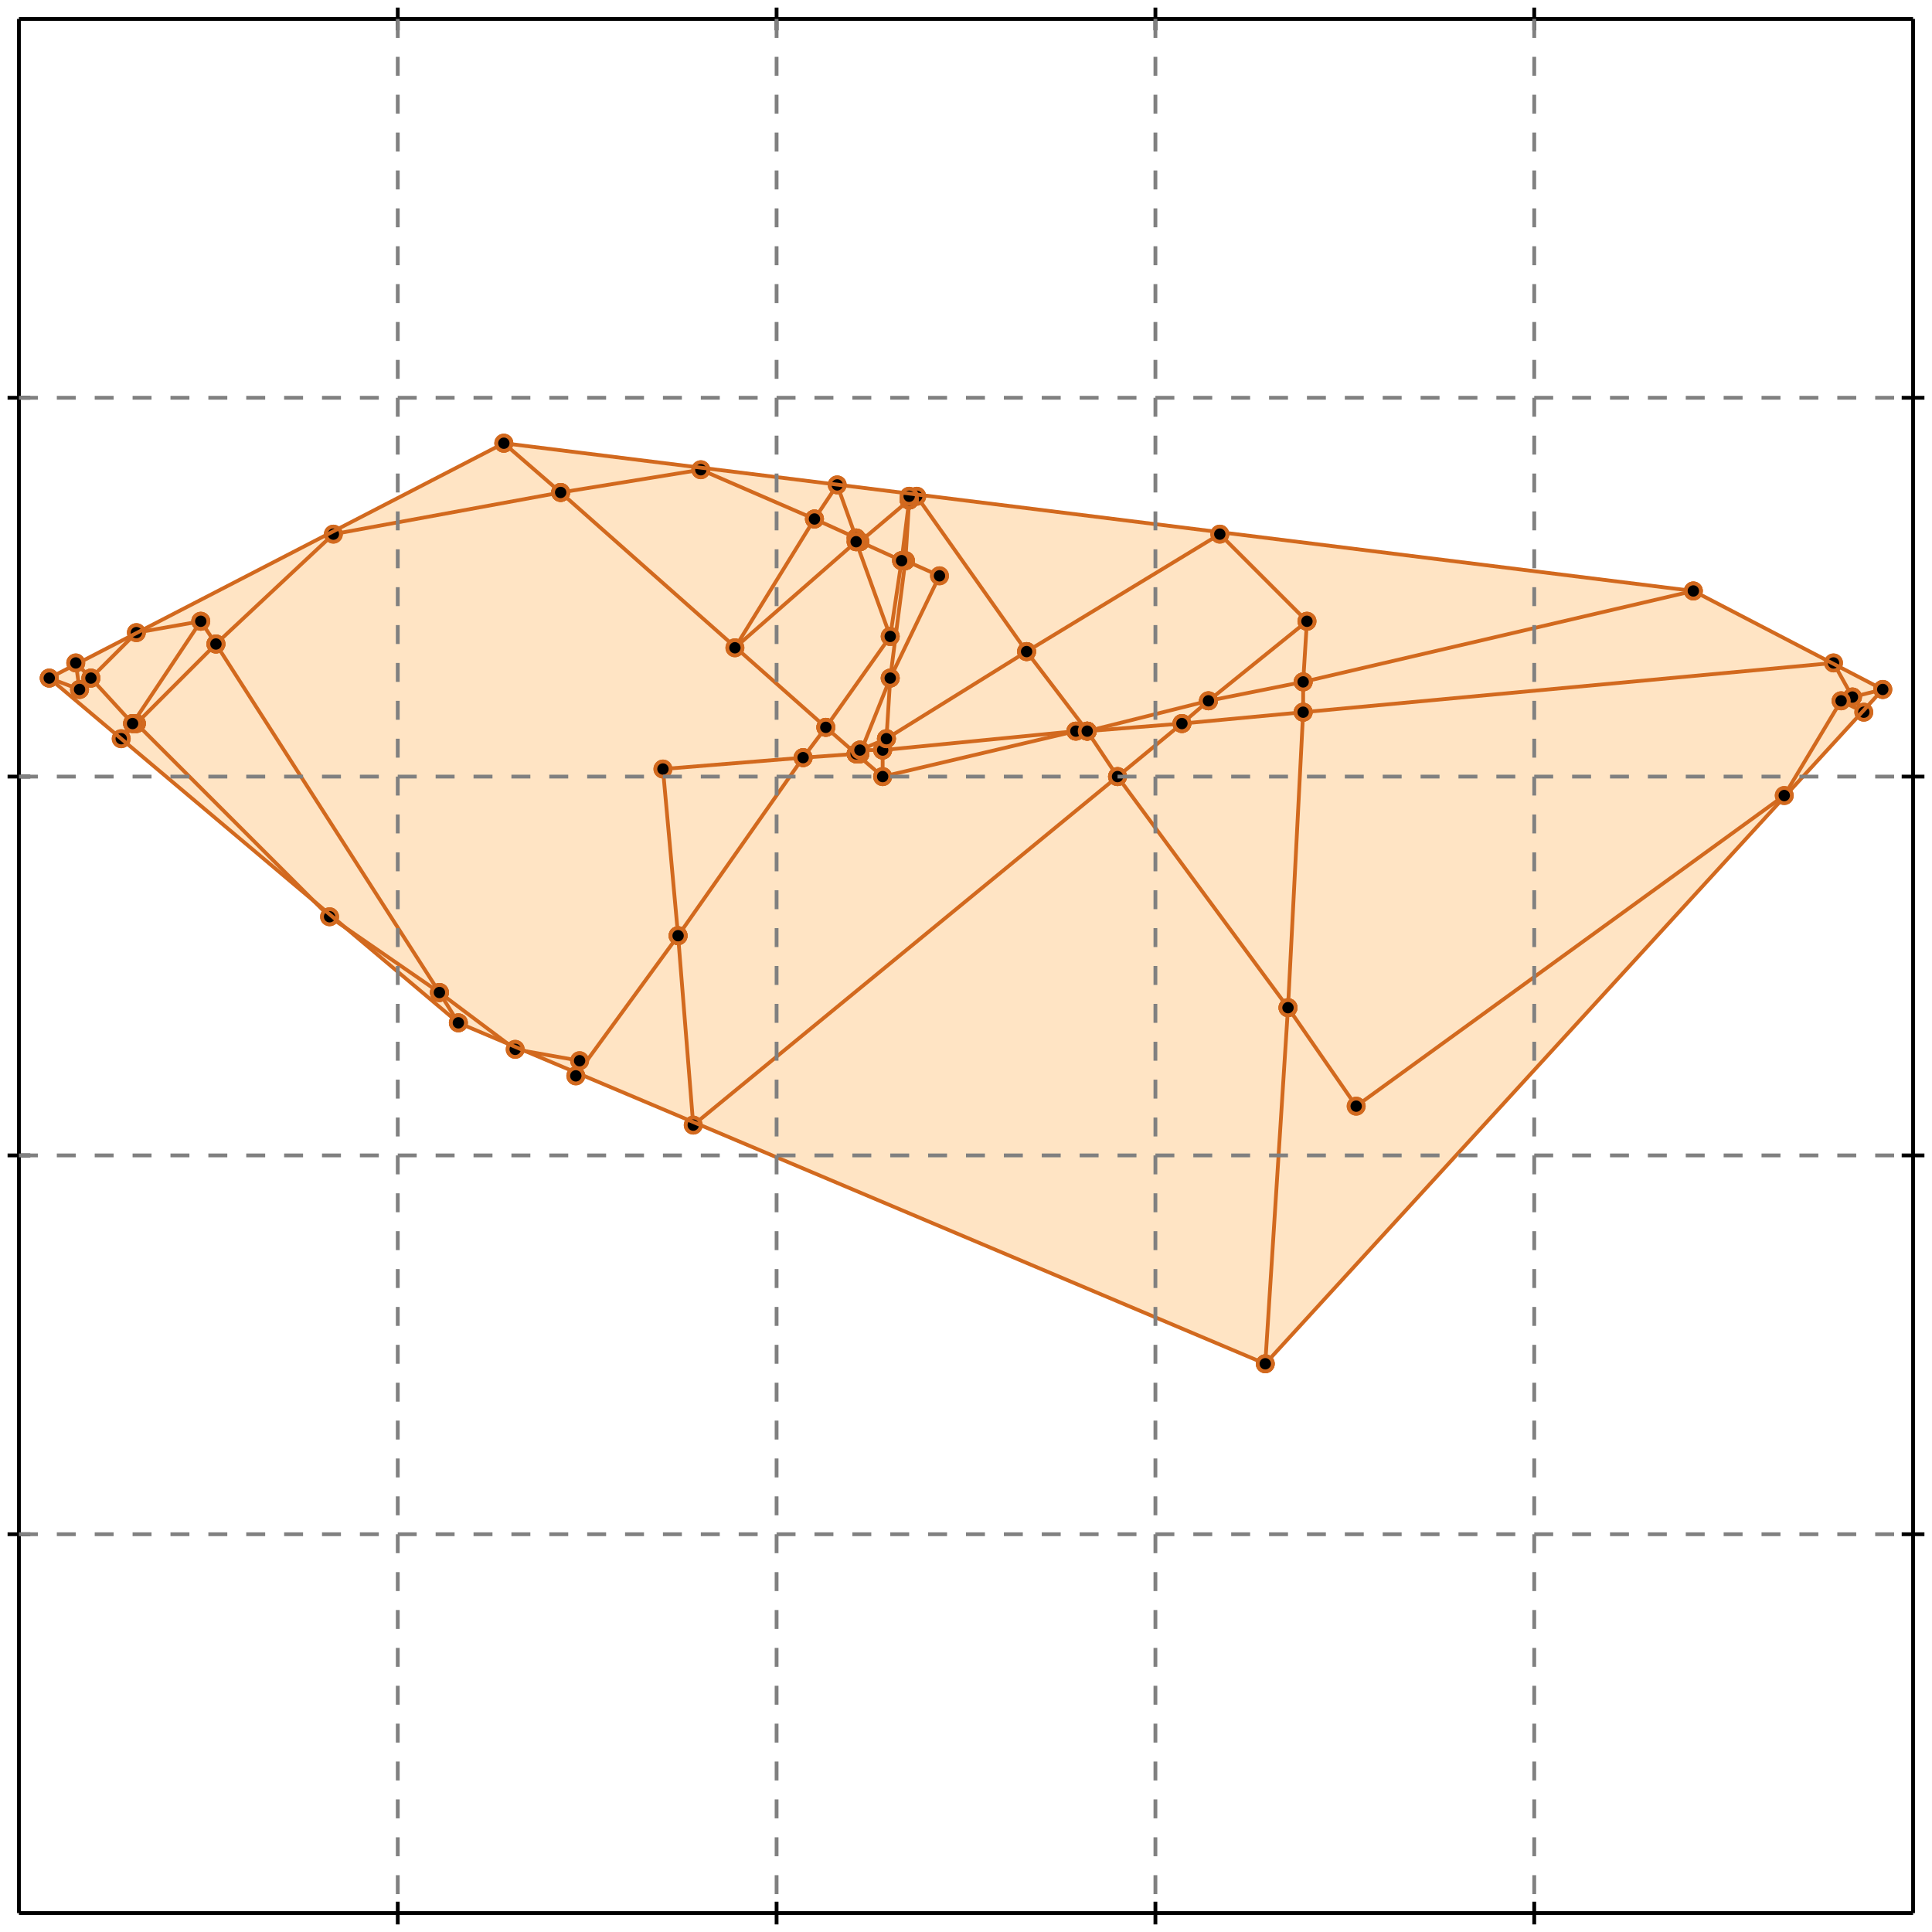 <?xml version="1.0" standalone="no"?>
<!DOCTYPE svg PUBLIC "-//W3C//DTD SVG 1.1//EN" 
  "http://www.w3.org/Graphics/SVG/1.1/DTD/svg11.dtd">
<svg width="510" height="510" version="1.1" id="toplevel"
    xmlns="http://www.w3.org/2000/svg"
    xmlns:xlink="http://www.w3.org/1999/xlink">
  <polygon points="334,360 497,182 447,156 133,117 13,179 121,270" fill="bisque"/>
  <g stroke="chocolate" stroke-width="1">
    <line x1="287" y1="193" x2="319" y2="185"/>
    <circle cx="287" cy="193" r="2"/>
    <circle cx="319" cy="185" r="2"/>
  </g>
  <g stroke="chocolate" stroke-width="1">
    <line x1="284" y1="193" x2="287" y2="193"/>
    <circle cx="284" cy="193" r="2"/>
    <circle cx="287" cy="193" r="2"/>
  </g>
  <g stroke="chocolate" stroke-width="1">
    <line x1="287" y1="193" x2="271" y2="172"/>
    <circle cx="287" cy="193" r="2"/>
    <circle cx="271" cy="172" r="2"/>
  </g>
  <g stroke="chocolate" stroke-width="1">
    <line x1="287" y1="193" x2="287" y2="193"/>
    <circle cx="287" cy="193" r="2"/>
    <circle cx="287" cy="193" r="2"/>
  </g>
  <g stroke="chocolate" stroke-width="1">
    <line x1="226" y1="199" x2="227" y2="199"/>
    <circle cx="226" cy="199" r="2"/>
    <circle cx="227" cy="199" r="2"/>
  </g>
  <g stroke="chocolate" stroke-width="1">
    <line x1="212" y1="200" x2="226" y2="199"/>
    <circle cx="212" cy="200" r="2"/>
    <circle cx="226" cy="199" r="2"/>
  </g>
  <g stroke="chocolate" stroke-width="1">
    <line x1="226" y1="199" x2="218" y2="192"/>
    <circle cx="226" cy="199" r="2"/>
    <circle cx="218" cy="192" r="2"/>
  </g>
  <g stroke="chocolate" stroke-width="1">
    <line x1="233" y1="205" x2="226" y2="199"/>
    <circle cx="233" cy="205" r="2"/>
    <circle cx="226" cy="199" r="2"/>
  </g>
  <g stroke="chocolate" stroke-width="1">
    <line x1="312" y1="191" x2="344" y2="188"/>
    <circle cx="312" cy="191" r="2"/>
    <circle cx="344" cy="188" r="2"/>
  </g>
  <g stroke="chocolate" stroke-width="1">
    <line x1="287" y1="193" x2="312" y2="191"/>
    <circle cx="287" cy="193" r="2"/>
    <circle cx="312" cy="191" r="2"/>
  </g>
  <g stroke="chocolate" stroke-width="1">
    <line x1="312" y1="191" x2="319" y2="185"/>
    <circle cx="312" cy="191" r="2"/>
    <circle cx="319" cy="185" r="2"/>
  </g>
  <g stroke="chocolate" stroke-width="1">
    <line x1="295" y1="205" x2="312" y2="191"/>
    <circle cx="295" cy="205" r="2"/>
    <circle cx="312" cy="191" r="2"/>
  </g>
  <g stroke="chocolate" stroke-width="1">
    <line x1="284" y1="193" x2="287" y2="193"/>
    <circle cx="284" cy="193" r="2"/>
    <circle cx="287" cy="193" r="2"/>
  </g>
  <g stroke="chocolate" stroke-width="1">
    <line x1="233" y1="198" x2="284" y2="193"/>
    <circle cx="233" cy="198" r="2"/>
    <circle cx="284" cy="193" r="2"/>
  </g>
  <g stroke="chocolate" stroke-width="1">
    <line x1="233" y1="205" x2="284" y2="193"/>
    <circle cx="233" cy="205" r="2"/>
    <circle cx="284" cy="193" r="2"/>
  </g>
  <g stroke="chocolate" stroke-width="1">
    <line x1="344" y1="188" x2="484" y2="175"/>
    <circle cx="344" cy="188" r="2"/>
    <circle cx="484" cy="175" r="2"/>
  </g>
  <g stroke="chocolate" stroke-width="1">
    <line x1="344" y1="188" x2="344" y2="180"/>
    <circle cx="344" cy="188" r="2"/>
    <circle cx="344" cy="180" r="2"/>
  </g>
  <g stroke="chocolate" stroke-width="1">
    <line x1="340" y1="266" x2="344" y2="188"/>
    <circle cx="340" cy="266" r="2"/>
    <circle cx="344" cy="188" r="2"/>
  </g>
  <g stroke="chocolate" stroke-width="1">
    <line x1="239" y1="148" x2="238" y2="148"/>
    <circle cx="239" cy="148" r="2"/>
    <circle cx="238" cy="148" r="2"/>
  </g>
  <g stroke="chocolate" stroke-width="1">
    <line x1="248" y1="152" x2="239" y2="148"/>
    <circle cx="248" cy="152" r="2"/>
    <circle cx="239" cy="148" r="2"/>
  </g>
  <g stroke="chocolate" stroke-width="1">
    <line x1="239" y1="148" x2="240" y2="132"/>
    <circle cx="239" cy="148" r="2"/>
    <circle cx="240" cy="132" r="2"/>
  </g>
  <g stroke="chocolate" stroke-width="1">
    <line x1="235" y1="179" x2="239" y2="148"/>
    <circle cx="235" cy="179" r="2"/>
    <circle cx="239" cy="148" r="2"/>
  </g>
  <g stroke="chocolate" stroke-width="1">
    <line x1="271" y1="172" x2="242" y2="131"/>
    <circle cx="271" cy="172" r="2"/>
    <circle cx="242" cy="131" r="2"/>
  </g>
  <g stroke="chocolate" stroke-width="1">
    <line x1="271" y1="172" x2="322" y2="141"/>
    <circle cx="271" cy="172" r="2"/>
    <circle cx="322" cy="141" r="2"/>
  </g>
  <g stroke="chocolate" stroke-width="1">
    <line x1="234" y1="195" x2="271" y2="172"/>
    <circle cx="234" cy="195" r="2"/>
    <circle cx="271" cy="172" r="2"/>
  </g>
  <g stroke="chocolate" stroke-width="1">
    <line x1="227" y1="198" x2="233" y2="198"/>
    <circle cx="227" cy="198" r="2"/>
    <circle cx="233" cy="198" r="2"/>
  </g>
  <g stroke="chocolate" stroke-width="1">
    <line x1="233" y1="198" x2="234" y2="195"/>
    <circle cx="233" cy="198" r="2"/>
    <circle cx="234" cy="195" r="2"/>
  </g>
  <g stroke="chocolate" stroke-width="1">
    <line x1="233" y1="205" x2="233" y2="198"/>
    <circle cx="233" cy="205" r="2"/>
    <circle cx="233" cy="198" r="2"/>
  </g>
  <g stroke="chocolate" stroke-width="1">
    <line x1="212" y1="200" x2="218" y2="192"/>
    <circle cx="212" cy="200" r="2"/>
    <circle cx="218" cy="192" r="2"/>
  </g>
  <g stroke="chocolate" stroke-width="1">
    <line x1="179" y1="247" x2="212" y2="200"/>
    <circle cx="179" cy="247" r="2"/>
    <circle cx="212" cy="200" r="2"/>
  </g>
  <g stroke="chocolate" stroke-width="1">
    <line x1="175" y1="203" x2="212" y2="200"/>
    <circle cx="175" cy="203" r="2"/>
    <circle cx="212" cy="200" r="2"/>
  </g>
  <g stroke="chocolate" stroke-width="1">
    <line x1="227" y1="143" x2="226" y2="142"/>
    <circle cx="227" cy="143" r="2"/>
    <circle cx="226" cy="142" r="2"/>
  </g>
  <g stroke="chocolate" stroke-width="1">
    <line x1="238" y1="148" x2="227" y2="143"/>
    <circle cx="238" cy="148" r="2"/>
    <circle cx="227" cy="143" r="2"/>
  </g>
  <g stroke="chocolate" stroke-width="1">
    <line x1="227" y1="143" x2="240" y2="132"/>
    <circle cx="227" cy="143" r="2"/>
    <circle cx="240" cy="132" r="2"/>
  </g>
  <g stroke="chocolate" stroke-width="1">
    <line x1="226" y1="143" x2="227" y2="143"/>
    <circle cx="226" cy="143" r="2"/>
    <circle cx="227" cy="143" r="2"/>
  </g>
  <g stroke="chocolate" stroke-width="1">
    <line x1="226" y1="142" x2="215" y2="137"/>
    <circle cx="226" cy="142" r="2"/>
    <circle cx="215" cy="137" r="2"/>
  </g>
  <g stroke="chocolate" stroke-width="1">
    <line x1="226" y1="142" x2="221" y2="128"/>
    <circle cx="226" cy="142" r="2"/>
    <circle cx="221" cy="128" r="2"/>
  </g>
  <g stroke="chocolate" stroke-width="1">
    <line x1="226" y1="143" x2="226" y2="142"/>
    <circle cx="226" cy="143" r="2"/>
    <circle cx="226" cy="142" r="2"/>
  </g>
  <g stroke="chocolate" stroke-width="1">
    <line x1="36" y1="191" x2="57" y2="170"/>
    <circle cx="36" cy="191" r="2"/>
    <circle cx="57" cy="170" r="2"/>
  </g>
  <g stroke="chocolate" stroke-width="1">
    <line x1="32" y1="195" x2="36" y2="191"/>
    <circle cx="32" cy="195" r="2"/>
    <circle cx="36" cy="191" r="2"/>
  </g>
  <g stroke="chocolate" stroke-width="1">
    <line x1="36" y1="191" x2="35" y2="191"/>
    <circle cx="36" cy="191" r="2"/>
    <circle cx="35" cy="191" r="2"/>
  </g>
  <g stroke="chocolate" stroke-width="1">
    <line x1="87" y1="242" x2="36" y2="191"/>
    <circle cx="87" cy="242" r="2"/>
    <circle cx="36" cy="191" r="2"/>
  </g>
  <g stroke="chocolate" stroke-width="1">
    <line x1="295" y1="205" x2="287" y2="193"/>
    <circle cx="295" cy="205" r="2"/>
    <circle cx="287" cy="193" r="2"/>
  </g>
  <g stroke="chocolate" stroke-width="1">
    <line x1="218" y1="192" x2="148" y2="130"/>
    <circle cx="218" cy="192" r="2"/>
    <circle cx="148" cy="130" r="2"/>
  </g>
  <g stroke="chocolate" stroke-width="1">
    <line x1="218" y1="192" x2="235" y2="168"/>
    <circle cx="218" cy="192" r="2"/>
    <circle cx="235" cy="168" r="2"/>
  </g>
  <g stroke="chocolate" stroke-width="1">
    <line x1="319" y1="185" x2="345" y2="164"/>
    <circle cx="319" cy="185" r="2"/>
    <circle cx="345" cy="164" r="2"/>
  </g>
  <g stroke="chocolate" stroke-width="1">
    <line x1="319" y1="185" x2="344" y2="180"/>
    <circle cx="319" cy="185" r="2"/>
    <circle cx="344" cy="180" r="2"/>
  </g>
  <g stroke="chocolate" stroke-width="1">
    <line x1="340" y1="266" x2="295" y2="205"/>
    <circle cx="340" cy="266" r="2"/>
    <circle cx="295" cy="205" r="2"/>
  </g>
  <g stroke="chocolate" stroke-width="1">
    <line x1="358" y1="292" x2="340" y2="266"/>
    <circle cx="358" cy="292" r="2"/>
    <circle cx="340" cy="266" r="2"/>
  </g>
  <g stroke="chocolate" stroke-width="1">
    <line x1="334" y1="360" x2="340" y2="266"/>
    <circle cx="334" cy="360" r="2"/>
    <circle cx="340" cy="266" r="2"/>
  </g>
  <g stroke="chocolate" stroke-width="1">
    <line x1="238" y1="148" x2="240" y2="132"/>
    <circle cx="238" cy="148" r="2"/>
    <circle cx="240" cy="132" r="2"/>
  </g>
  <g stroke="chocolate" stroke-width="1">
    <line x1="235" y1="168" x2="238" y2="148"/>
    <circle cx="235" cy="168" r="2"/>
    <circle cx="238" cy="148" r="2"/>
  </g>
  <g stroke="chocolate" stroke-width="1">
    <line x1="240" y1="132" x2="242" y2="131"/>
    <circle cx="240" cy="132" r="2"/>
    <circle cx="242" cy="131" r="2"/>
  </g>
  <g stroke="chocolate" stroke-width="1">
    <line x1="240" y1="132" x2="240" y2="132"/>
    <circle cx="240" cy="132" r="2"/>
    <circle cx="240" cy="132" r="2"/>
  </g>
  <g stroke="chocolate" stroke-width="1">
    <line x1="240" y1="132" x2="240" y2="131"/>
    <circle cx="240" cy="132" r="2"/>
    <circle cx="240" cy="131" r="2"/>
  </g>
  <g stroke="chocolate" stroke-width="1">
    <line x1="227" y1="198" x2="234" y2="195"/>
    <circle cx="227" cy="198" r="2"/>
    <circle cx="234" cy="195" r="2"/>
  </g>
  <g stroke="chocolate" stroke-width="1">
    <line x1="234" y1="195" x2="235" y2="179"/>
    <circle cx="234" cy="195" r="2"/>
    <circle cx="235" cy="179" r="2"/>
  </g>
  <g stroke="chocolate" stroke-width="1">
    <line x1="227" y1="199" x2="227" y2="198"/>
    <circle cx="227" cy="199" r="2"/>
    <circle cx="227" cy="198" r="2"/>
  </g>
  <g stroke="chocolate" stroke-width="1">
    <line x1="227" y1="199" x2="235" y2="179"/>
    <circle cx="227" cy="199" r="2"/>
    <circle cx="235" cy="179" r="2"/>
  </g>
  <g stroke="chocolate" stroke-width="1">
    <line x1="226" y1="199" x2="227" y2="199"/>
    <circle cx="226" cy="199" r="2"/>
    <circle cx="227" cy="199" r="2"/>
  </g>
  <g stroke="chocolate" stroke-width="1">
    <line x1="148" y1="130" x2="185" y2="124"/>
    <circle cx="148" cy="130" r="2"/>
    <circle cx="185" cy="124" r="2"/>
  </g>
  <g stroke="chocolate" stroke-width="1">
    <line x1="88" y1="141" x2="148" y2="130"/>
    <circle cx="88" cy="141" r="2"/>
    <circle cx="148" cy="130" r="2"/>
  </g>
  <g stroke="chocolate" stroke-width="1">
    <line x1="148" y1="130" x2="133" y2="117"/>
    <circle cx="148" cy="130" r="2"/>
    <circle cx="133" cy="117" r="2"/>
  </g>
  <g stroke="chocolate" stroke-width="1">
    <line x1="116" y1="262" x2="57" y2="170"/>
    <circle cx="116" cy="262" r="2"/>
    <circle cx="57" cy="170" r="2"/>
  </g>
  <g stroke="chocolate" stroke-width="1">
    <line x1="121" y1="270" x2="116" y2="262"/>
    <circle cx="121" cy="270" r="2"/>
    <circle cx="116" cy="262" r="2"/>
  </g>
  <g stroke="chocolate" stroke-width="1">
    <line x1="116" y1="262" x2="87" y2="242"/>
    <circle cx="116" cy="262" r="2"/>
    <circle cx="87" cy="242" r="2"/>
  </g>
  <g stroke="chocolate" stroke-width="1">
    <line x1="136" y1="277" x2="116" y2="262"/>
    <circle cx="136" cy="277" r="2"/>
    <circle cx="116" cy="262" r="2"/>
  </g>
  <g stroke="chocolate" stroke-width="1">
    <line x1="489" y1="184" x2="484" y2="175"/>
    <circle cx="489" cy="184" r="2"/>
    <circle cx="484" cy="175" r="2"/>
  </g>
  <g stroke="chocolate" stroke-width="1">
    <line x1="492" y1="188" x2="489" y2="184"/>
    <circle cx="492" cy="188" r="2"/>
    <circle cx="489" cy="184" r="2"/>
  </g>
  <g stroke="chocolate" stroke-width="1">
    <line x1="489" y1="184" x2="497" y2="182"/>
    <circle cx="489" cy="184" r="2"/>
    <circle cx="497" cy="182" r="2"/>
  </g>
  <g stroke="chocolate" stroke-width="1">
    <line x1="486" y1="185" x2="489" y2="184"/>
    <circle cx="486" cy="185" r="2"/>
    <circle cx="489" cy="184" r="2"/>
  </g>
  <g stroke="chocolate" stroke-width="1">
    <line x1="24" y1="179" x2="20" y2="175"/>
    <circle cx="24" cy="179" r="2"/>
    <circle cx="20" cy="175" r="2"/>
  </g>
  <g stroke="chocolate" stroke-width="1">
    <line x1="35" y1="191" x2="24" y2="179"/>
    <circle cx="35" cy="191" r="2"/>
    <circle cx="24" cy="179" r="2"/>
  </g>
  <g stroke="chocolate" stroke-width="1">
    <line x1="24" y1="179" x2="36" y2="167"/>
    <circle cx="24" cy="179" r="2"/>
    <circle cx="36" cy="167" r="2"/>
  </g>
  <g stroke="chocolate" stroke-width="1">
    <line x1="21" y1="182" x2="24" y2="179"/>
    <circle cx="21" cy="182" r="2"/>
    <circle cx="24" cy="179" r="2"/>
  </g>
  <g stroke="chocolate" stroke-width="1">
    <line x1="226" y1="199" x2="227" y2="198"/>
    <circle cx="226" cy="199" r="2"/>
    <circle cx="227" cy="198" r="2"/>
  </g>
  <g stroke="chocolate" stroke-width="1">
    <line x1="57" y1="170" x2="88" y2="141"/>
    <circle cx="57" cy="170" r="2"/>
    <circle cx="88" cy="141" r="2"/>
  </g>
  <g stroke="chocolate" stroke-width="1">
    <line x1="57" y1="170" x2="53" y2="164"/>
    <circle cx="57" cy="170" r="2"/>
    <circle cx="53" cy="164" r="2"/>
  </g>
  <g stroke="chocolate" stroke-width="1">
    <line x1="194" y1="171" x2="226" y2="143"/>
    <circle cx="194" cy="171" r="2"/>
    <circle cx="226" cy="143" r="2"/>
  </g>
  <g stroke="chocolate" stroke-width="1">
    <line x1="235" y1="168" x2="226" y2="143"/>
    <circle cx="235" cy="168" r="2"/>
    <circle cx="226" cy="143" r="2"/>
  </g>
  <g stroke="chocolate" stroke-width="1">
    <line x1="35" y1="191" x2="53" y2="164"/>
    <circle cx="35" cy="191" r="2"/>
    <circle cx="53" cy="164" r="2"/>
  </g>
  <g stroke="chocolate" stroke-width="1">
    <line x1="32" y1="195" x2="35" y2="191"/>
    <circle cx="32" cy="195" r="2"/>
    <circle cx="35" cy="191" r="2"/>
  </g>
  <g stroke="chocolate" stroke-width="1">
    <line x1="183" y1="297" x2="295" y2="205"/>
    <circle cx="183" cy="297" r="2"/>
    <circle cx="295" cy="205" r="2"/>
  </g>
  <g stroke="chocolate" stroke-width="1">
    <line x1="215" y1="137" x2="185" y2="124"/>
    <circle cx="215" cy="137" r="2"/>
    <circle cx="185" cy="124" r="2"/>
  </g>
  <g stroke="chocolate" stroke-width="1">
    <line x1="215" y1="137" x2="221" y2="128"/>
    <circle cx="215" cy="137" r="2"/>
    <circle cx="221" cy="128" r="2"/>
  </g>
  <g stroke="chocolate" stroke-width="1">
    <line x1="194" y1="171" x2="215" y2="137"/>
    <circle cx="194" cy="171" r="2"/>
    <circle cx="215" cy="137" r="2"/>
  </g>
  <g stroke="chocolate" stroke-width="1">
    <line x1="179" y1="247" x2="175" y2="203"/>
    <circle cx="179" cy="247" r="2"/>
    <circle cx="175" cy="203" r="2"/>
  </g>
  <g stroke="chocolate" stroke-width="1">
    <line x1="183" y1="297" x2="179" y2="247"/>
    <circle cx="183" cy="297" r="2"/>
    <circle cx="179" cy="247" r="2"/>
  </g>
  <g stroke="chocolate" stroke-width="1">
    <line x1="152" y1="284" x2="179" y2="247"/>
    <circle cx="152" cy="284" r="2"/>
    <circle cx="179" cy="247" r="2"/>
  </g>
  <g stroke="chocolate" stroke-width="1">
    <line x1="344" y1="180" x2="447" y2="156"/>
    <circle cx="344" cy="180" r="2"/>
    <circle cx="447" cy="156" r="2"/>
  </g>
  <g stroke="chocolate" stroke-width="1">
    <line x1="344" y1="180" x2="345" y2="164"/>
    <circle cx="344" cy="180" r="2"/>
    <circle cx="345" cy="164" r="2"/>
  </g>
  <g stroke="chocolate" stroke-width="1">
    <line x1="240" y1="132" x2="240" y2="131"/>
    <circle cx="240" cy="132" r="2"/>
    <circle cx="240" cy="131" r="2"/>
  </g>
  <g stroke="chocolate" stroke-width="1">
    <line x1="235" y1="179" x2="248" y2="152"/>
    <circle cx="235" cy="179" r="2"/>
    <circle cx="248" cy="152" r="2"/>
  </g>
  <g stroke="chocolate" stroke-width="1">
    <line x1="497" y1="182" x2="447" y2="156"/>
    <circle cx="497" cy="182" r="2"/>
    <circle cx="447" cy="156" r="2"/>
  </g>
  <g stroke="chocolate" stroke-width="1">
    <line x1="492" y1="188" x2="486" y2="185"/>
    <circle cx="492" cy="188" r="2"/>
    <circle cx="486" cy="185" r="2"/>
  </g>
  <g stroke="chocolate" stroke-width="1">
    <line x1="447" y1="156" x2="133" y2="117"/>
    <circle cx="447" cy="156" r="2"/>
    <circle cx="133" cy="117" r="2"/>
  </g>
  <g stroke="chocolate" stroke-width="1">
    <line x1="345" y1="164" x2="322" y2="141"/>
    <circle cx="345" cy="164" r="2"/>
    <circle cx="322" cy="141" r="2"/>
  </g>
  <g stroke="chocolate" stroke-width="1">
    <line x1="36" y1="167" x2="53" y2="164"/>
    <circle cx="36" cy="167" r="2"/>
    <circle cx="53" cy="164" r="2"/>
  </g>
  <g stroke="chocolate" stroke-width="1">
    <line x1="21" y1="182" x2="13" y2="179"/>
    <circle cx="21" cy="182" r="2"/>
    <circle cx="13" cy="179" r="2"/>
  </g>
  <g stroke="chocolate" stroke-width="1">
    <line x1="13" y1="179" x2="133" y2="117"/>
    <circle cx="13" cy="179" r="2"/>
    <circle cx="133" cy="117" r="2"/>
  </g>
  <g stroke="chocolate" stroke-width="1">
    <line x1="153" y1="280" x2="136" y2="277"/>
    <circle cx="153" cy="280" r="2"/>
    <circle cx="136" cy="277" r="2"/>
  </g>
  <g stroke="chocolate" stroke-width="1">
    <line x1="334" y1="360" x2="121" y2="270"/>
    <circle cx="334" cy="360" r="2"/>
    <circle cx="121" cy="270" r="2"/>
  </g>
  <g stroke="chocolate" stroke-width="1">
    <line x1="121" y1="270" x2="13" y2="179"/>
    <circle cx="121" cy="270" r="2"/>
    <circle cx="13" cy="179" r="2"/>
  </g>
  <g stroke="chocolate" stroke-width="1">
    <line x1="21" y1="182" x2="20" y2="175"/>
    <circle cx="21" cy="182" r="2"/>
    <circle cx="20" cy="175" r="2"/>
  </g>
  <g stroke="chocolate" stroke-width="1">
    <line x1="152" y1="284" x2="153" y2="280"/>
    <circle cx="152" cy="284" r="2"/>
    <circle cx="153" cy="280" r="2"/>
  </g>
  <g stroke="chocolate" stroke-width="1">
    <line x1="358" y1="292" x2="471" y2="210"/>
    <circle cx="358" cy="292" r="2"/>
    <circle cx="471" cy="210" r="2"/>
  </g>
  <g stroke="chocolate" stroke-width="1">
    <line x1="334" y1="360" x2="497" y2="182"/>
    <circle cx="334" cy="360" r="2"/>
    <circle cx="497" cy="182" r="2"/>
  </g>
  <g stroke="chocolate" stroke-width="1">
    <line x1="471" y1="210" x2="486" y2="185"/>
    <circle cx="471" cy="210" r="2"/>
    <circle cx="486" cy="185" r="2"/>
  </g>
  <g stroke="black" stroke-width="1">
    <line x1="5" y1="5" x2="505" y2="5"/>
    <line x1="5" y1="5" x2="5" y2="505"/>
    <line x1="505" y1="505" x2="5" y2="505"/>
    <line x1="505" y1="505" x2="505" y2="5"/>
    <line x1="105" y1="2" x2="105" y2="8"/>
    <line x1="2" y1="105" x2="8" y2="105"/>
    <line x1="105" y1="502" x2="105" y2="508"/>
    <line x1="502" y1="105" x2="508" y2="105"/>
    <line x1="205" y1="2" x2="205" y2="8"/>
    <line x1="2" y1="205" x2="8" y2="205"/>
    <line x1="205" y1="502" x2="205" y2="508"/>
    <line x1="502" y1="205" x2="508" y2="205"/>
    <line x1="305" y1="2" x2="305" y2="8"/>
    <line x1="2" y1="305" x2="8" y2="305"/>
    <line x1="305" y1="502" x2="305" y2="508"/>
    <line x1="502" y1="305" x2="508" y2="305"/>
    <line x1="405" y1="2" x2="405" y2="8"/>
    <line x1="2" y1="405" x2="8" y2="405"/>
    <line x1="405" y1="502" x2="405" y2="508"/>
    <line x1="502" y1="405" x2="508" y2="405"/>
  </g>
  <g stroke="gray" stroke-width="1" stroke-dasharray="5,5">
    <line x1="105" y1="5" x2="105" y2="505"/>
    <line x1="5" y1="105" x2="505" y2="105"/>
    <line x1="205" y1="5" x2="205" y2="505"/>
    <line x1="5" y1="205" x2="505" y2="205"/>
    <line x1="305" y1="5" x2="305" y2="505"/>
    <line x1="5" y1="305" x2="505" y2="305"/>
    <line x1="405" y1="5" x2="405" y2="505"/>
    <line x1="5" y1="405" x2="505" y2="405"/>
  </g>
</svg>
